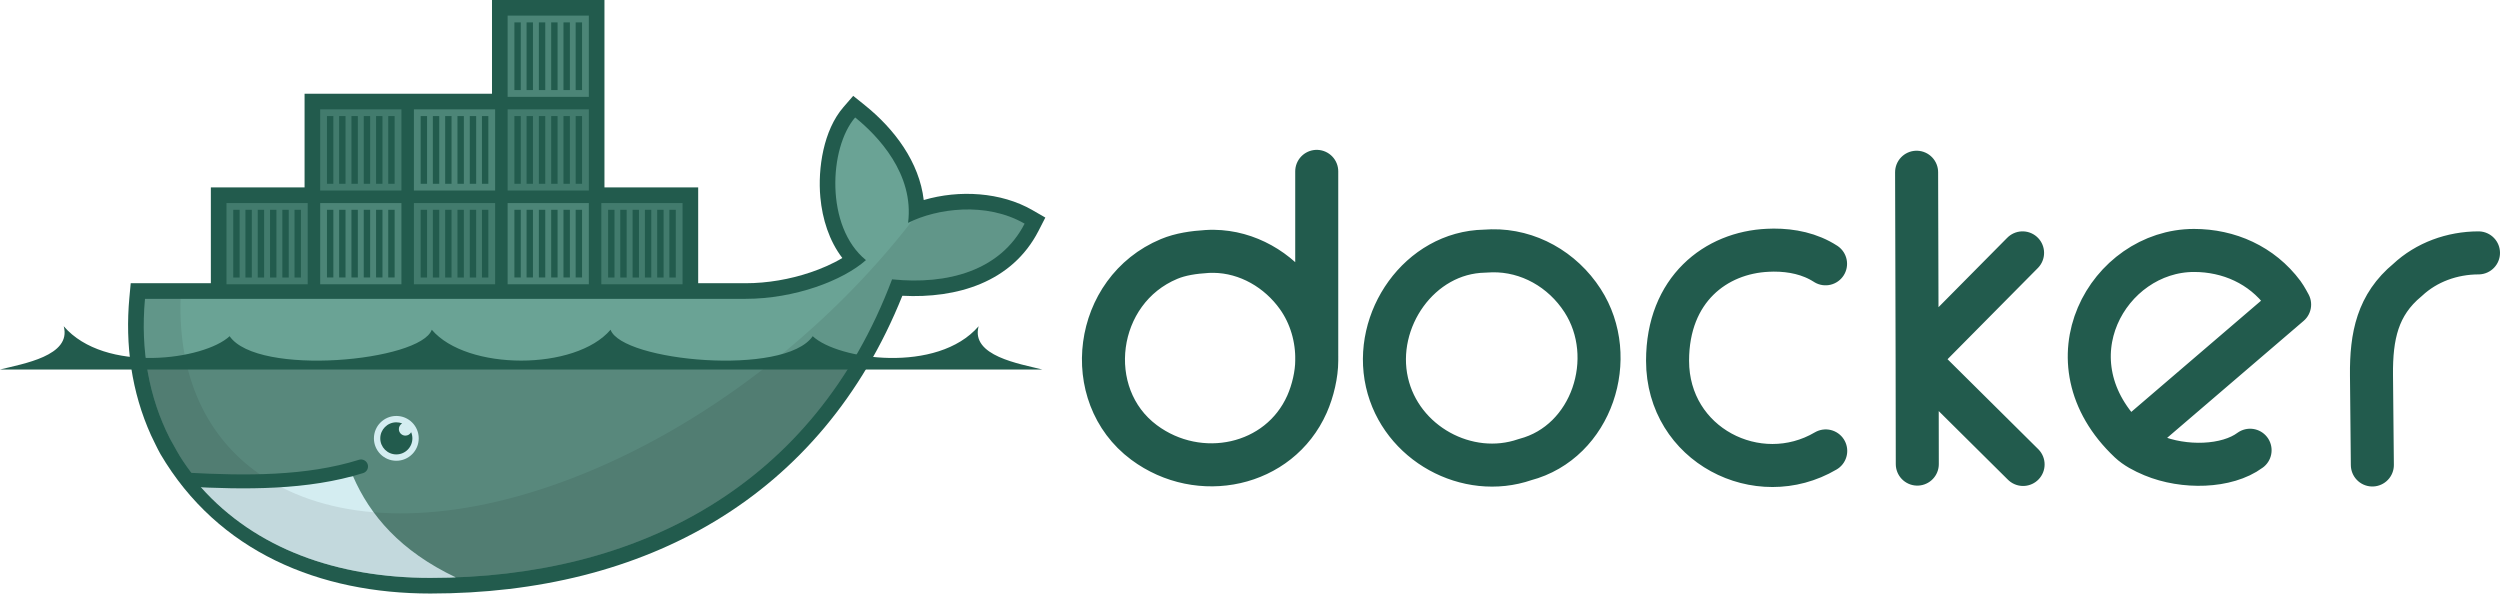 <svg width="610" height="145" version="1.1" xmlns="http://www.w3.org/2000/svg" xmlns:xlink="http://www.w3.org/1999/xlink"><defs><clipPath id="clipPath8"><path d="m76 2v46h-22v23h-18.419c-0.078 0.666-0.141 1.333-0.206 2-1.151 12.531 1.036 24.088 6.062 33.969l1.688 3.031c1.011 1.817 2.191 3.523 3.438 5.188 1.245 1.663 1.686 2.583 2.469 3.688 13.289 14.936 33.098 22.125 55.969 22.125 50.648 0 93.633-22.438 112.66-72.844 13.497 1.385 26.443-2.076 32.344-13.594-9.399-5.424-21.478-3.685-28.438-0.188l18.438-52.375-72 46h-23v-46z"/></clipPath></defs><path d="m467.82 113.24-0.042-25.558-0.127-45.657m25.854 19.676-25.727 25.981 25.854 25.642m-172.35-25.304c0.124-5.481-1.469-11.081-4.697-15.614-4.651-6.531-12.179-10.99-20.438-11.086-0.551 0-1.096 0-1.65 0.042-3.265 0.202-6.427 0.655-9.225 1.819-18.401 7.656-21.661 33.208-6.136 44.769 13.445 10.011 33.002 5.924 39.775-9.351 1.431-3.228 2.37-7.297 2.37-10.579v-46.207m124.15 22.554c-3.81-2.462-8.255-3.35-12.652-3.343-0.477 0-0.967 0.024-1.396 0.042-12.713 0.547-24.5 9.53-24.5 26.954 0 20.6 22.088 31.718 38.591 22.003m74.135-2.243c13.002-11.138 39.056-33.471 39.056-33.471s-0.95-1.797-1.566-2.623c-5.257-7.056-13.289-10.579-21.75-10.579-20.909 0-36.582 27.036-15.741 46.673 1.443 1.36 3.425 2.425 5.628 3.343 7.647 3.188 18.117 2.927 23.781-1.269m-185-48.661c-0.593 0.011-1.182 0.074-1.777 0.085-15.855 0.291-27.286 16.759-23.823 32.032 3.375 14.883 19.634 23.696 33.682 18.83 16.359-4.289 23.031-24.889 14.048-38.802-4.913-7.61-13.239-12.313-22.13-12.144zm240.73 0.508c-6.42 0.017-12.673 2.266-17.307 6.601-7.308 6.031-8.895 13.647-8.801 23.273l0.212 21.877" fill="none" stroke="#225b4d" stroke-linecap="round" stroke-linejoin="round" stroke-width="10.5"/><path d="m147.49 45.732h22.866v23.375h11.562c5.339 0 10.831-0.951 15.887-2.664 2.485-0.842 5.273-2.015 7.724-3.489-3.228-4.214-4.876-9.536-5.361-14.781-0.659-7.134 0.78-16.42 5.609-22.004l2.404-2.78 2.864 2.302c7.211 5.794 13.276 13.889 14.345 23.118 8.683-2.554 18.878-1.95 26.531 2.467l3.14 1.812-1.653 3.226c-6.473 12.633-20.005 16.547-33.235 15.854-19.797 49.308-62.898 72.653-115.16 72.653-26.999 0-51.77-10.093-65.876-34.047-0.827-1.488-1.535-3.044-2.286-4.572-4.768-10.544-6.352-22.095-5.277-33.637l0.322-3.457h19.553v-23.375h22.866v-22.866h45.732v-22.866h27.44v45.732" fill="#225b4d"/><g clip-path="url(#clipPath8)"><g id="g18"><g id="g20" transform="translate(0,-22.866)"><path d="m123.86 3.811h19.818v19.817h-19.818z" fill="#427b6d"/><path d="m123.86 26.676h19.818v19.818h-19.818z" fill="#4c8577"/><path id="path26" d="m126.29 21.977v-16.516m2.972 16.516v-16.516m3.002 16.516v-16.516m3.003 16.516v-16.516m3.003 16.516v-16.516m2.971 16.516v-16.516" stroke="#225b4d" stroke-width="1.56"/><use transform="translate(0,22.866)" xlink:href="#path26"/></g><use transform="matrix(1 0 0 -1 22.866 4.573)" xlink:href="#g20"/></g><use transform="translate(-91.464,45.732)" xlink:href="#g18"/><use transform="translate(-45.732,45.732)" xlink:href="#g18"/><use transform="translate(0,45.732)" xlink:href="#g18"/></g><path d="m221.57 54.38c1.533-11.915-7.384-21.275-12.914-25.718-6.373 7.368-7.363 26.678 2.635 34.807-5.58 4.956-17.337 9.448-29.376 9.448h-147.92c-1.171 12.567 0 73.083 0 73.083h217l-0.987-91.424c-9.399-5.424-21.484-3.694-28.443-0.197" clip-path="url(#clipPath8)" fill="#6aa395"/><path d="m34 89v57h217v-57" clip-path="url(#clipPath8)" fill-opacity=".17"/><path d="m111.24 140.89c-13.54-6.425-20.972-15.159-25.107-24.694l-41.131 1.804 21 28 45.237-5.11" clip-path="url(#clipPath8)" fill="#d4edf1"/><path d="m222.5 53.938v0.031c-20.861 26.889-50.783 50.379-82.906 62.719-28.655 11.008-53.638 11.06-70.875 2.219-1.856-1.048-3.676-2.212-5.5-3.312-12.637-8.832-19.754-23.441-19.156-42.688h-10.062v73.094h217v-96h-25z" clip-path="url(#clipPath8)" fill-opacity=".085"/><path d="m45.625 117.03c14.165 0.775 29.282 0.914 42.469-3.219" fill="none" stroke="#225b4d" stroke-linecap="round" stroke-width="3.4"/><path d="m102.17 106.96c0 3.019-2.447 5.466-5.466 5.466-3.019 0-5.468-2.447-5.468-5.466s2.448-5.468 5.468-5.468c3.019 0 5.466 2.449 5.466 5.468z" fill="#d4edf1"/><path d="m98.121 103.31c-0.477 0.276-0.8 0.793-0.8 1.384 0 0.883 0.716 1.597 1.598 1.597 0.605 0 1.13-0.336 1.402-0.832 0.192 0.462 0.298 0.97 0.298 1.502 0 2.162-1.753 3.915-3.916 3.915-2.162 0-3.916-1.753-3.916-3.915 0-2.163 1.754-3.917 3.916-3.917 0.5 0 0.977 0.094 1.418 0.265z" fill="#225b4d"/><path d="m0 90.162h254.33c-5.538-1.405-17.521-3.302-15.545-10.56-10.069 11.652-34.353 8.174-40.481 2.429-6.825 9.898-46.555 6.136-49.326-1.575-8.556 10.041-35.067 10.041-43.623 0-2.772 7.711-42.501 11.473-49.327 1.575-6.128 5.745-30.41 9.223-40.48-2.429 1.976 7.257-10.007 9.155-15.546 10.56" fill="#225b4d"/></svg>